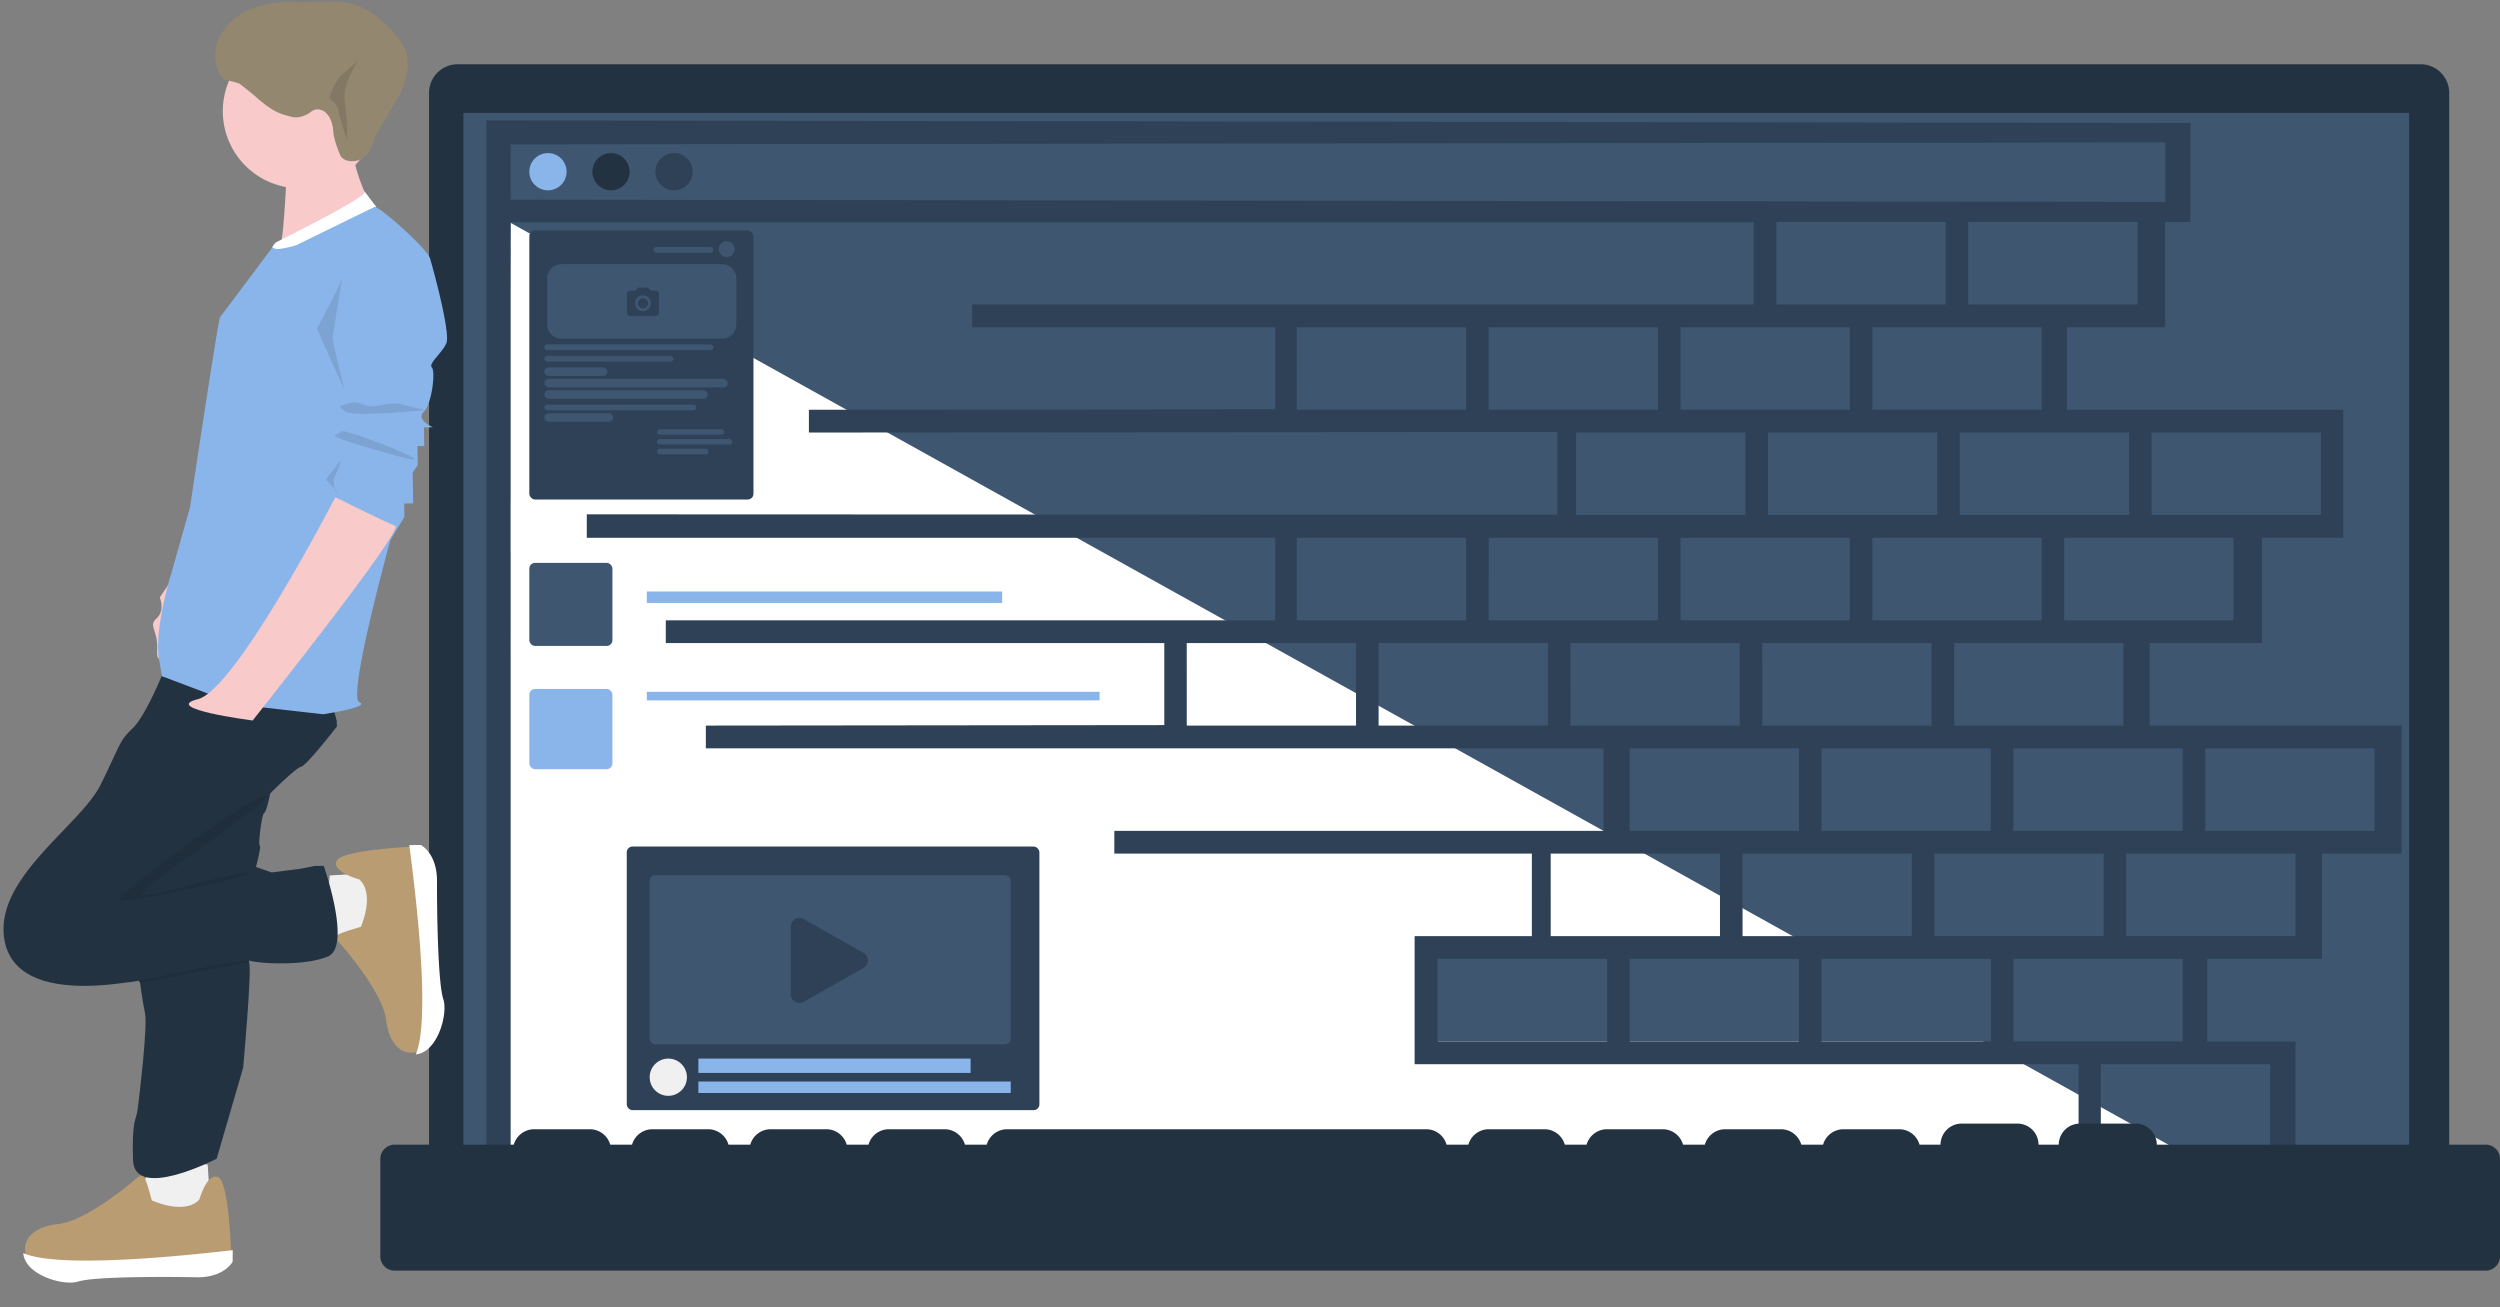 <svg xmlns="http://www.w3.org/2000/svg" width="872.444" height="456.247" viewBox="0 0 872.444 456.247"><rect x="0" y="0" width="872.444" height="456.247" fill="#808080" stroke="none"/><g transform="translate(-782.066 -36.707)"><path d="M10,0H695a10,10,0,0,1,10,10V378H0V10A10,10,0,0,1,10,0Z" transform="translate(931.79 59.128)" fill="#233241"/><rect width="679" height="361" transform="translate(943.79 76.128)" fill="#3f5671"/><path d="M940.183,633.77V661.8h-8.525v34.377h-36.3v37.566h96.855v34.281H963.492v37.349h-40.8v38.565h89.089v36.488H982.413V917.1H943.337v36.983h30.778v37.478H351.461V633.77Z" transform="translate(604.779 -550.307)" fill="#3f5671"/><path d="M880.446,117.342l461.246,256.6H1203.865v29.05H1394.2l72.249,40.207H877.957Z" transform="translate(79.79 -2.872)" fill="#fff"/><path d="M0,366.264V.15l575.81.906H594.7v34.55h-8.836V72.347H551.6v28.8h96.419v44.686H619.646V182.57H580.46v28.785H668.4v44.686H640.586v36.741H600.552v28.8h30.8v44.686Zm563.419-7.956H622.5V329.523H563.42ZM8.461,150.787h.02V168.67l-.01,17.863h.01V358.309H555.649V329.523h-231.7V284.837h40.913v-28.8H219.15V248.1H389.883V219.3H76.594v-7.946l159.991-.169V182.57H62.624v-7.956H275.287V145.829H35.049v-8.195l338.672.129V108.9l-261.159.189v-7.946l162.716-.159V72.317l-105.739.03V64.4h272.74V35.716H8.461v9.827h.02v87.381h-.02ZM532.9,321.578h59.08v-28.8H532.9Zm-66.948,0h59.08v-28.8h-59.08Zm-66.958,0h59.08v-28.8H399Zm-66.948,0h59.08v-28.8h-59.08Zm240.238-36.741h59.07v-28.8h-59.07Zm-66.948,0h59.07v-28.8h-59.07Zm-66.948,0h59.07v-28.8h-59.07Zm-66.948,0h59.07v-28.8H371.44ZM599.851,248.1h59.08V219.3h-59.08Zm-66.948,0h59.08V219.3H532.9Zm-66.958,0h59.08V219.3h-59.08ZM399,248.1h59.08V219.3H399Zm113.233-36.741H571.3V182.57H512.23Zm-66.958,0h59.08V182.57H445.27Zm-66.948,0H437.4V182.57H378.32Zm-66.948,0h59.08V182.57h-59.08Zm-66.948,0H303.5V182.57H244.42Zm306.2-36.741H609.7V145.829H550.63Zm-66.948,0h59.07V145.829h-59.07Zm-66.948,0H475.8V145.829H416.73Zm-66.948,0h59.06V145.829h-59.06Zm-66.958,0H341.9V145.829H282.82ZM581.15,137.877h59.08V109.088H581.15Zm-66.948,0h59.07V109.088H514.2Zm-66.949,0h59.07V109.088h-59.07Zm-66.948,0h59.07V109.088H380.3Zm103.38-36.741h59.07V72.347h-59.07Zm-66.948,0H475.8V72.347H416.73Zm-66.948,0h59.06V72.347h-59.06Zm-66.958,0H341.9V72.347H282.82ZM517.145,64.4h59.08V35.6h-59.08Zm-66.948,0h59.08V35.6H450.2ZM585.9,28.607V7.847L8.481,8.524V27.671h-.02v.169H18.3v-.01Z" transform="translate(951.79 78.564)" fill="#2e4157"/><circle cx="6.5" cy="6.5" r="6.5" transform="translate(1010.79 90.128)" fill="#2e4157"/><circle cx="6.5" cy="6.5" r="6.5" transform="translate(988.79 90.128)" fill="#233241"/><circle cx="6.5" cy="6.5" r="6.5" transform="translate(966.79 90.128)" fill="#8ab5ea"/><rect width="144" height="92" rx="2" transform="translate(1000.79 332.129)" fill="#2e4157"/><path d="M1183.244,1342.575h-122a2,2,0,0,1-2-2v-55a2,2,0,0,1,2-2h122a2,2,0,0,1,2,2v55A2,2,0,0,1,1183.244,1342.575Zm-71.751-44.092a3.008,3.008,0,0,0-3,3v23.7a3.008,3.008,0,0,0,3,3,2.96,2.96,0,0,0,1.475-.394l20.915-11.852a3,3,0,0,0,0-5.22l-20.915-11.852a2.96,2.96,0,0,0-1.476-.382Z" transform="translate(-50.454 -941.446)" fill="#3f5671"/><circle cx="6.5" cy="6.5" r="6.5" transform="translate(1008.79 406.129)" fill="#f0f0f0"/><rect width="109" height="4" transform="translate(1025.79 414.129)" fill="#8ab5ea"/><rect width="95" height="5" transform="translate(1025.79 406.129)" fill="#8ab5ea"/><rect width="158" height="3" transform="translate(1007.79 278.129)" fill="#8ab5ea"/><rect width="124" height="4" transform="translate(1007.79 243.129)" fill="#8ab5ea"/><rect width="29" height="29" rx="2" transform="translate(966.79 233.129)" fill="#3f5671"/><rect width="29" height="28" rx="2" transform="translate(966.79 277.129)" fill="#8ab5ea"/><rect width="78.216" height="93.895" rx="2" transform="translate(966.79 117.129)" fill="#2e4157"/><g transform="translate(972.034 120.881)"><g transform="translate(28.109)"><circle cx="4.568" cy="4.568" r="4.568" transform="translate(0 64.537)" fill="#3f5671" opacity="0"/><rect width="23.413" height="1.928" rx="0.964" transform="translate(11.252 65.611)" fill="#3f5671"/><rect width="26.278" height="1.928" rx="0.964" transform="translate(11.181 69.027)" fill="#3f5671"/><rect width="17.959" height="1.928" rx="0.964" transform="translate(11.233 72.426)" fill="#3f5671"/><circle cx="2.776" cy="2.776" r="2.776" transform="translate(32.732 0)" fill="#3f5671"/></g><rect width="59" height="2" rx="1" transform="translate(0 36.013)" fill="#3f5671"/><rect width="45" height="2" rx="1" transform="translate(0 40.013)" fill="#3f5671"/><rect width="22" height="3" rx="1.5" transform="translate(0 44.013)" fill="#3f5671"/><rect width="64" height="3" rx="1.5" transform="translate(0 48.013)" fill="#3f5671"/><rect width="57" height="3" rx="1.5" transform="translate(0 52.013)" fill="#3f5671"/><rect width="53" height="2" rx="1" transform="translate(0 57.013)" fill="#3f5671"/><rect width="24" height="3" rx="1.5" transform="translate(0 60.013)" fill="#3f5671"/><rect width="21" height="2" rx="1" transform="translate(38 2.013)" fill="#3f5671"/><path d="M-508.745-185.58h-56a5,5,0,0,1-5-5v-16a5,5,0,0,1,5-5h56a5.005,5.005,0,0,1,5,5v16a5,5,0,0,1-5,5Zm-32.062-16.738a1.109,1.109,0,0,0-.787.318,1.109,1.109,0,0,0-.331.782v6.576a1.108,1.108,0,0,0,.331.782,1.108,1.108,0,0,0,.788.318h8.95a1.108,1.108,0,0,0,.788-.318,1.108,1.108,0,0,0,.331-.782v-6.576a1.109,1.109,0,0,0-.331-.782,1.109,1.109,0,0,0-.788-.318h-1.773l-1.024-1.1h-3.356l-1.023,1.1Zm4.475,7.124a2.772,2.772,0,0,1-2.8-2.741,2.772,2.772,0,0,1,2.8-2.74,2.772,2.772,0,0,1,2.8,2.74,2.772,2.772,0,0,1-2.8,2.741Zm0-4.494a1.774,1.774,0,0,0-1.79,1.753,1.774,1.774,0,0,0,1.79,1.754,1.774,1.774,0,0,0,1.79-1.754,1.774,1.774,0,0,0-1.791-1.752Z" transform="translate(570.745 219.593)" fill="#3f5671"/></g><rect width="20" transform="translate(994.034 152.894)" fill="#3f5671"/><path d="M5,51.316a5,5,0,0,1-5-5V12.351a5,5,0,0,1,5-5H46.575A7.4,7.4,0,0,1,53.7,1.974H73.112a7.4,7.4,0,0,1,7.121,5.378h7.606A7.4,7.4,0,0,1,94.96,1.974h19.415A7.4,7.4,0,0,1,121.5,7.351h7.6a7.4,7.4,0,0,1,7.121-5.378h19.416a7.4,7.4,0,0,1,7.121,5.378h7.606a7.4,7.4,0,0,1,7.121-5.378H196.9a7.4,7.4,0,0,1,7.121,5.378h7.606a7.4,7.4,0,0,1,7.121-5.378H364.973a7.4,7.4,0,0,1,7.121,5.378H379.7a7.4,7.4,0,0,1,7.121-5.378h19.415a7.4,7.4,0,0,1,7.121,5.378h7.606a7.405,7.405,0,0,1,7.121-5.378H447.5a7.4,7.4,0,0,1,7.121,5.378h7.606a7.4,7.4,0,0,1,7.121-5.378h19.415a7.4,7.4,0,0,1,7.121,5.378h7.606a7.4,7.4,0,0,1,7.121-5.378h19.415a7.4,7.4,0,0,1,7.121,5.377h7.326a7.4,7.4,0,0,1,7.4-7.35H571.29a7.4,7.4,0,0,1,7.4,7.351h7.045A7.4,7.4,0,0,1,593.138,0h19.415a7.4,7.4,0,0,1,7.4,7.351H734.72a5,5,0,0,1,5,5V46.317a5,5,0,0,1-5,5Z" transform="translate(914.79 428.812)" fill="#233241"/><g transform="translate(-18 3)"><path d="M28.495,5.61,26.32,25.236,0,14.315,11.606,0Z" transform="matrix(0.985, -0.174, 0.174, 0.985, 843.502, 439.572)" fill="#f0f0f0"/><path d="M63,11.767s4.154-8.751,7.763-6.6-.117,27.09-.117,27.09-3.075,4.439-11.174,3.81c-.515-.04-1.146-.115-1.806-.223-2.667-.437-6.582-1.048-11.021-1.686-11.018-1.583-25.052-3.288-29.233-2.566C11.576,32.6-3.742,25.18.845,16.044c0,0,2.323-5.176,12.2-4.422s28.6-10.315,28.6-10.315S44.426-.626,45.21.21s1.4,8.956,1.4,8.956S56.984,16.407,63,11.767Z" transform="matrix(0.985, -0.174, 0.174, 0.985, 805.527, 451.686)" fill="#ba9c72"/><path d="M58,18.806c-9.536-1.882-34.848-6.493-40.846-5.7C11.842,13.815-.737,7.648.034,0,4.763,3.27,20.52,8.556,72.168,11.713c-.423,2.4-.745,3.979-.745,3.979s-2.933,3.776-9.96,3.528A21.8,21.8,0,0,1,58,18.806Z" transform="matrix(0.985, -0.174, 0.174, 0.985, 808.156, 471.014)" fill="#fff"/><path d="M29.775,5.135,27.5,23.1,0,13.1,12.127,0Z" transform="translate(915.786 369.444) rotate(-101)" fill="#f0f0f0"/><path d="M63,11.767s4.154-8.751,7.763-6.6-.117,27.09-.117,27.09-3.075,4.439-11.174,3.81c-.515-.04-1.146-.115-1.806-.223-2.667-.437-6.582-1.048-11.021-1.686-11.018-1.583-25.052-3.288-29.233-2.566C11.576,32.6-3.742,25.18.845,16.044c0,0,2.323-5.176,12.2-4.422s28.6-10.315,28.6-10.315S44.426-.626,45.21.21s1.4,8.956,1.4,8.956S56.984,16.407,63,11.767Z" transform="translate(925.895 404.672) rotate(-101)" fill="#ba9c72"/><path d="M58,18.806c-9.536-1.882-34.848-6.493-40.846-5.7C11.842,13.815-.737,7.648.034,0,4.763,3.27,20.52,8.556,72.168,11.713c-.423,2.4-.745,3.979-.745,3.979s-2.933,3.776-9.96,3.528A21.8,21.8,0,0,1,58,18.806Z" transform="translate(945.174 401.706) rotate(-101)" fill="#fff"/><ellipse cx="26.932" cy="26.932" rx="26.932" ry="26.932" transform="matrix(0.985, 0.174, -0.174, 0.985, 882.917, 41.28)" fill="#f8caca"/><path d="M0,9.04S4.433,41.182,3.325,43.191s26.6-22.1,26.6-22.1S19.948,7.031,22.165,0Z" transform="matrix(0.985, 0.174, -0.174, 0.985, 902.098, 76.111)" fill="#f8caca"/><path d="M350.357,629.662l-6.095,8.724s1.892,4.566-1.23,7.274.5,3.848,0,11.013,3.783-.6,4.627-1.181-2.351-9.915,0-12.615S350.357,629.662,350.357,629.662Z" transform="matrix(1, -0.017, 0.017, 1, 500.708, -390.33)" fill="#f8caca"/><path d="M491.649,267.126c-.629-1.842,3.4,4.556,4.078,4.915s-35.136,19.019-35.136,19.019A10.835,10.835,0,0,0,459.3,287.3c-.973-1.477,1.293-3.291,1.293-3.291S492.278,268.968,491.649,267.126Z" transform="matrix(1, -0.017, 0.017, 1, 431.006, -157.919)" fill="#fff"/><path d="M321.99,994.978s.689,6.518,1.59,11.158-2.638,29.935-3.165,33.581-2.108,3.1-1.892,17.534,29.191,0,29.191,0l9.775-31.584s3.76-34.955,2.689-36.539S321.99,994.978,321.99,994.978Z" transform="matrix(1, -0.017, 0.017, 1, 509.995, -613.276)" fill="#233241"/><path d="M325.113,989.47c-.319.8.981,2.082.981,2.082s37.319-6.492,37.9-6.278-.216-2.338-.216-2.338S325.432,988.673,325.113,989.47Z" transform="matrix(1, -0.017, 0.017, 1, 506.088, -609.321)" fill="#202d3b"/><path d="M324.629,748.618a.512.512,0,0,1-.012.676c-1.138,1.437-10.878,13.432-12.66,13.758-1.914.351-10.947,9.145-10.947,9.145s-1.375,6.408-2.229,6.793-2.329,10.947-1.735,11.3-1.446,7.473-1.446,7.473l5.41,2,10.116-1.109,4.969-.892h3.151s9.375,28.243.939,31.637-24.378,2-27.315,1.028-39.817,6.858-42.182,6.789-39.109,6.954-43.168-14.939,27.014-39.747,34.443-54.264,6.626-14.894,11.438-19.364,11.354-20.159,11.354-20.159L323.729,743.6l.924,3.65Z" transform="matrix(1, -0.017, 0.017, 1, 580.229, -456.475)" fill="#233241"/><path d="M355.482,868.428c6.263.472-43.168,10.394-44.988,8.878s41.932-32.972,50.894-35.447-41.587,29.925-43.181,33.2S349.218,867.956,355.482,868.428Z" transform="matrix(1, -0.017, 0.017, 1, 516.439, -524.17)" fill="#202d3b"/><path d="M526.1,281.258c1.213-.488,17.969,14.634,19,18.272s6.772,26.211,5.194,29.7-6.5,6.955-5.194,8.387-.244,12.8-3.125,15.462,3.125,5.389,3.125,5.389h-3.125v6.5h-2.379v6.606l-1.826,2.559V384.91h-3.137v4.656l-5.033,7.995S513.538,452.2,517.8,453.947s-12.684,3.993-12.684,3.993l-30.61-3.993-11.423-4.682-13.174-5.231a2.911,2.911,0,0,1-.682-.22c-.12.021-.125-.195-1.013-5.764-1.717-10.772,4.811-30.348,4.811-30.348l6.867-22.793s10.9-65.293,11.618-66.139c.549-.643,12.127-15.575,17.7-22.771,1.694-2.186,1.012-1.417,1.012-1.417s.252.889,2.342.775a38.387,38.387,0,0,0,6.018-1.233S524.883,281.746,526.1,281.258Z" transform="matrix(1, -0.017, 0.017, 1, 399.944, -166.391)" fill="#8ab5ea"/><path d="M529.441,519.686c27.358,8.283-16.324-9.849-16.628-8.034S502.083,511.4,529.441,519.686Z" transform="matrix(1, -0.017, 0.017, 1, 397.506, -318.641)" fill="#7ca3d2"/><path d="M512.422,484.591c2.739,2.108,27.73-.072,27.73-.072s-3.268-.744-7.991-2.085-9.38,1.649-13.018,0-4.489-.868-6.677-.344S509.683,482.483,512.422,484.591Z" transform="matrix(1, -0.017, 0.017, 1, 399.991, -298.551)" fill="#7ca3d2"/><path d="M377.744,648.032c-13.306,3.046,18.952,7.779,18.952,7.779s54.251-65.842,50.926-67.079S426.872,578.4,426.872,578.4,391.05,644.987,377.744,648.032Z" transform="matrix(1, -0.017, 0.017, 1, 480.388, -363.919)" fill="#f8caca"/><path d="M572.856,45.76c.221-2.116-3.962,21.742-3.962,21.742s3.488,16.915,3.962,18.165-9.282-21.8-9.282-21.8S572.634,47.876,572.856,45.76Z" transform="matrix(1, -0.017, 0.017, 1, 346.026, 94.079)" fill="#7ca3d2"/><path d="M40.719,45.283c-.123-3.407-1.8-7.512-5.292-7.65-1.819-.073-2.331,1.03-4,1.776-3.261,1.447-4.472.9-7.86-.137-3.981-1.241-7.608-4.507-10.638-7.3L8.627,28.42c-.995-.866-5.32-1.333-6.152-2.35C-.642,22.036-.7,16.181,1.667,11.61A21.162,21.162,0,0,1,13.457,1.95,39.5,39.5,0,0,1,28.917.131c9.168.5,15.025-1.528,23.19,2.495C57.44,5.259,65.9,13.571,66.917,19.34c.789,4.49-.734,9.371-2.74,13.529L55.733,46.75c-1.288,2.671-2.051,6.283-4.536,7.974s-6.4,1.739-8.056-.694C43.137,54.032,40.842,48.69,40.719,45.283Z" transform="translate(874.86 34.878) rotate(-1)" fill="#93876f"/><path d="M399.137,346.894c.774-.487-2.484,6.429-2.484,6.429s.142,4.55,1.02,4.565-3.656-4.611-3.656-4.611S398.363,347.382,399.137,346.894Z" transform="matrix(1, -0.017, 0.017, 1, 513.774, -145.442)" fill="#7ca3d2"/><path d="M922.894-315.224c-.917,1.3-5.215,4.488-6.734,6.366a19.107,19.107,0,0,0-3.125,7.031s2.878,1.759,3.125,4.077,3.03,10.352,3.03,10.352.074-2.31,0-5.956c-.042-2.01-1.2-8.361-.854-10.773C919.183-309.994,925.513-318.932,922.894-315.224Z" transform="translate(2 370)" fill="#837863"/></g></g></svg>